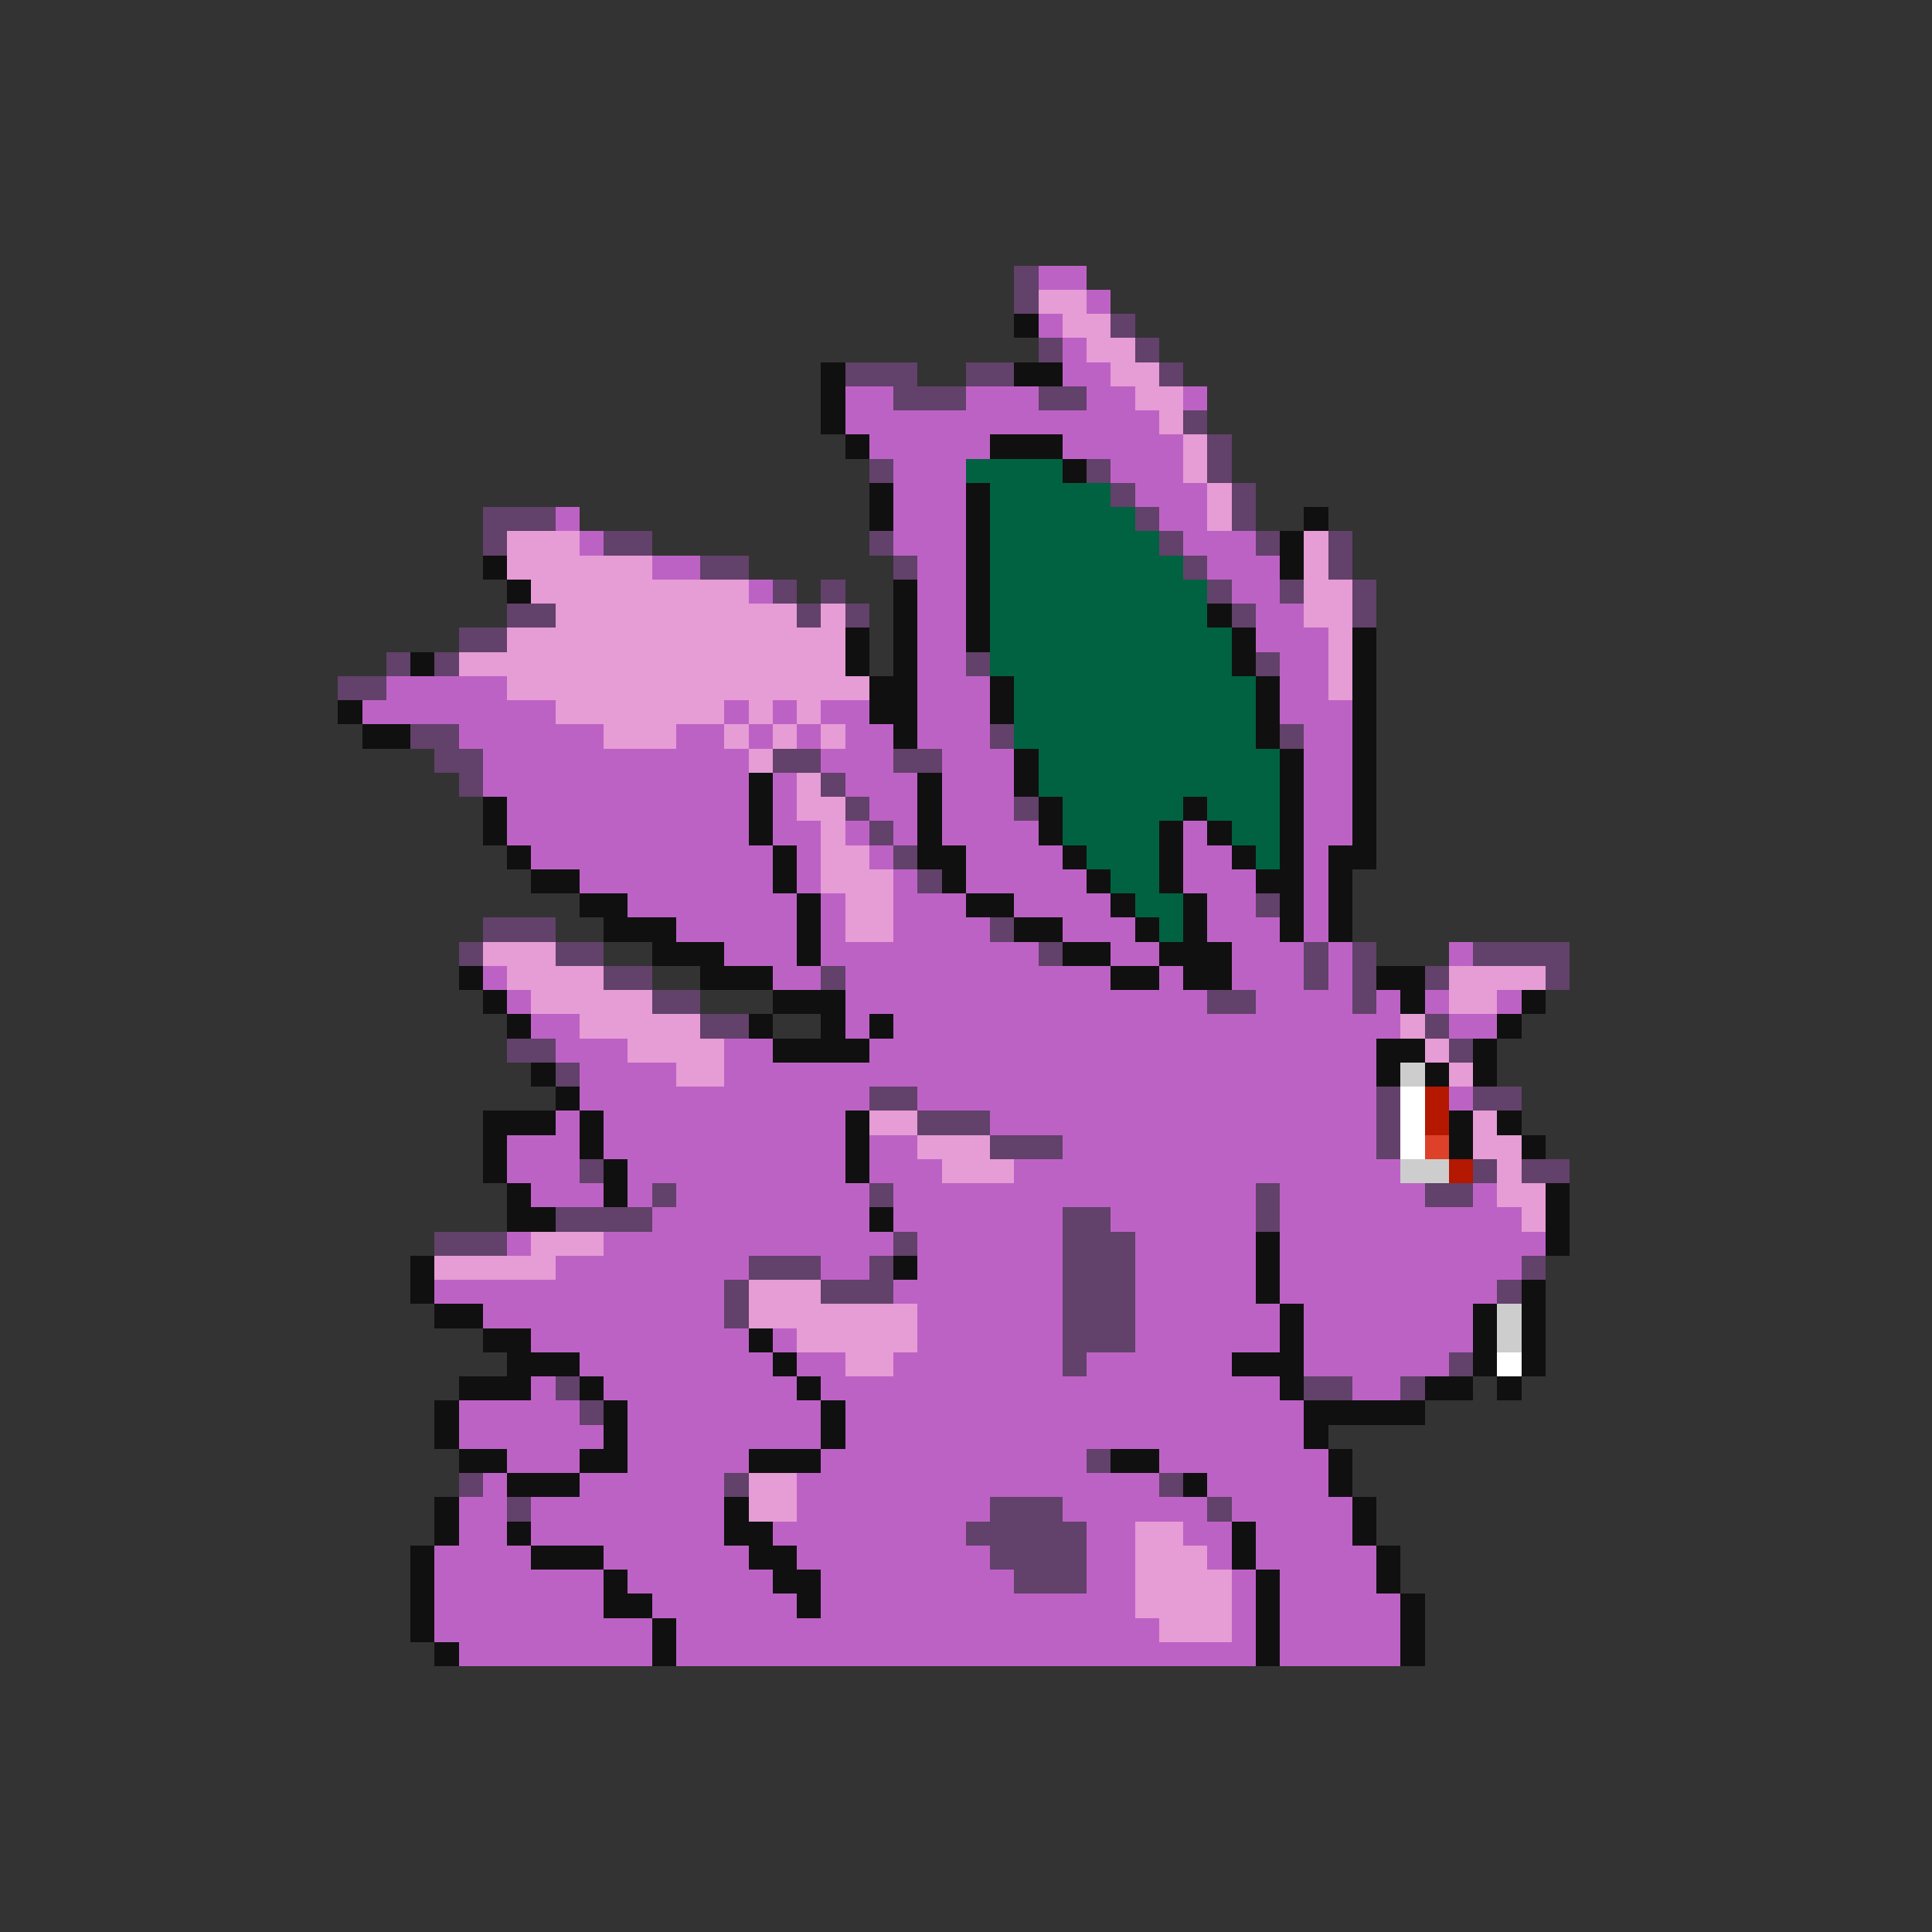 <svg xmlns="http://www.w3.org/2000/svg" viewBox="0 -0.5 80 80" shape-rendering="crispEdges">
<rect x="0" y="-0.5" width="80" height="80" fill="#333333" stroke="none"/>
<path stroke="#62416a" d="M42 11h1M42 12h1M46 13h1M43 14h1M47 14h1M35 15h3M40 15h2M48 15h1M37 16h3M43 16h2M49 17h1M50 18h1M36 19h1M45 19h1M50 19h1M46 20h1M51 20h1M20 21h3M47 21h1M51 21h1M20 22h1M25 22h2M36 22h1M48 22h1M52 22h1M55 22h1M29 23h2M37 23h1M49 23h1M55 23h1M32 24h1M34 24h1M50 24h1M53 24h1M56 24h1M21 25h2M33 25h1M35 25h1M51 25h1M56 25h1M19 26h2M16 27h1M18 27h1M40 27h1M52 27h1M14 28h2M17 30h2M41 30h1M53 30h1M18 31h2M32 31h2M37 31h2M19 32h1M34 32h1M35 33h1M42 33h1M36 34h1M37 35h1M38 36h1M52 37h1M20 38h3M41 38h1M19 39h1M23 39h2M43 39h1M54 39h1M56 39h1M61 39h4M25 40h2M34 40h1M54 40h1M56 40h1M59 40h1M64 40h1M27 41h2M50 41h2M56 41h1M29 42h2M59 42h1M21 43h2M60 43h1M23 44h1M36 45h2M57 45h1M61 45h2M38 46h3M57 46h1M41 47h3M57 47h1M24 48h1M61 48h1M63 48h2M27 49h1M36 49h1M52 49h1M59 49h2M23 50h4M44 50h2M52 50h1M18 51h3M37 51h1M44 51h3M31 52h3M36 52h1M44 52h3M63 52h1M30 53h1M34 53h3M44 53h3M62 53h1M30 54h1M44 54h3M44 55h3M44 56h1M60 56h1M23 57h1M54 57h2M58 57h1M24 58h1M45 60h1M19 61h1M30 61h1M48 61h1M21 62h1M41 62h3M50 62h1M40 63h5M41 64h4M42 65h3" />
<path stroke="#bd62c5" d="M43 11h2M45 12h1M43 13h1M44 14h1M44 15h2M35 16h2M40 16h3M45 16h2M49 16h1M35 17h13M36 18h5M44 18h5M37 19h3M46 19h3M37 20h3M47 20h3M23 21h1M37 21h3M48 21h2M24 22h1M37 22h3M49 22h3M27 23h2M38 23h2M50 23h3M31 24h1M38 24h2M51 24h2M38 25h2M52 25h2M38 26h2M52 26h3M38 27h2M53 27h2M16 28h5M38 28h3M53 28h2M15 29h8M30 29h1M32 29h1M34 29h2M38 29h3M53 29h3M19 30h6M28 30h2M31 30h1M33 30h1M35 30h2M38 30h3M54 30h2M20 31h11M34 31h3M39 31h3M54 31h2M20 32h11M32 32h1M35 32h3M39 32h3M54 32h2M21 33h10M32 33h1M36 33h2M39 33h3M54 33h2M21 34h10M32 34h2M35 34h1M37 34h1M39 34h4M49 34h1M54 34h2M22 35h10M33 35h1M36 35h1M40 35h4M49 35h2M54 35h1M24 36h8M33 36h1M37 36h1M40 36h5M49 36h3M54 36h1M26 37h7M34 37h1M37 37h3M42 37h4M50 37h2M54 37h1M28 38h5M34 38h1M37 38h4M44 38h3M50 38h3M54 38h1M30 39h3M34 39h9M46 39h2M51 39h3M55 39h1M60 39h1M20 40h1M32 40h2M35 40h11M48 40h1M51 40h3M55 40h1M21 41h1M35 41h15M52 41h4M57 41h1M59 41h1M62 41h1M22 42h2M35 42h1M37 42h21M60 42h2M23 43h3M30 43h2M36 43h21M24 44h4M30 44h27M24 45h12M38 45h19M60 45h1M23 46h1M25 46h10M41 46h16M21 47h3M25 47h10M36 47h2M44 47h13M21 48h3M26 48h9M36 48h3M42 48h16M22 49h3M26 49h1M28 49h8M37 49h15M53 49h6M61 49h1M27 50h9M37 50h7M46 50h6M53 50h10M21 51h1M25 51h12M38 51h6M47 51h5M53 51h11M23 52h8M34 52h2M38 52h6M47 52h5M53 52h10M18 53h12M37 53h7M47 53h5M53 53h9M20 54h10M38 54h6M47 54h6M54 54h7M22 55h9M32 55h1M38 55h6M47 55h6M54 55h7M24 56h8M33 56h2M37 56h7M45 56h6M54 56h6M22 57h1M25 57h8M34 57h19M56 57h2M19 58h5M26 58h8M35 58h19M19 59h6M26 59h8M35 59h19M21 60h3M26 60h5M34 60h11M48 60h7M20 61h1M24 61h6M33 61h15M50 61h5M19 62h2M22 62h8M33 62h8M44 62h6M51 62h5M19 63h2M22 63h8M32 63h8M45 63h2M49 63h2M52 63h4M18 64h4M25 64h6M33 64h8M45 64h2M50 64h1M52 64h5M18 65h7M26 65h6M34 65h8M45 65h2M51 65h1M53 65h4M18 66h7M27 66h6M34 66h13M51 66h1M53 66h5M18 67h9M28 67h20M51 67h1M53 67h5M19 68h8M28 68h24M53 68h5" />
<path stroke="#e69cd5" d="M43 12h2M44 13h2M45 14h2M46 15h2M47 16h2M48 17h1M49 18h1M49 19h1M50 20h1M50 21h1M21 22h3M54 22h1M21 23h6M54 23h1M22 24h9M54 24h2M23 25h10M34 25h1M54 25h2M21 26h14M55 26h1M19 27h16M55 27h1M21 28h15M55 28h1M23 29h7M31 29h1M33 29h1M25 30h3M30 30h1M32 30h1M34 30h1M31 31h1M33 32h1M33 33h2M34 34h1M34 35h2M34 36h3M35 37h2M35 38h2M20 39h3M21 40h4M60 40h4M22 41h5M60 41h2M24 42h5M58 42h1M26 43h4M59 43h1M28 44h2M60 44h1M36 46h2M61 46h1M38 47h3M61 47h2M39 48h3M62 48h1M62 49h2M63 50h1M22 51h3M18 52h5M31 53h3M31 54h7M33 55h5M35 56h2M31 61h2M31 62h2M47 63h2M47 64h3M47 65h4M47 66h4M48 67h3" />
<path stroke="#101010" d="M42 13h1M34 15h1M42 15h2M34 16h1M34 17h1M35 18h1M41 18h3M44 19h1M36 20h1M40 20h1M36 21h1M40 21h1M54 21h1M40 22h1M53 22h1M20 23h1M40 23h1M53 23h1M21 24h1M37 24h1M40 24h1M37 25h1M40 25h1M50 25h1M35 26h1M37 26h1M40 26h1M51 26h1M56 26h1M17 27h1M35 27h1M37 27h1M51 27h1M56 27h1M36 28h2M41 28h1M52 28h1M56 28h1M14 29h1M36 29h2M41 29h1M52 29h1M56 29h1M15 30h2M37 30h1M52 30h1M56 30h1M42 31h1M53 31h1M56 31h1M31 32h1M38 32h1M42 32h1M53 32h1M56 32h1M20 33h1M31 33h1M38 33h1M43 33h1M49 33h1M53 33h1M56 33h1M20 34h1M31 34h1M38 34h1M43 34h1M48 34h1M50 34h1M53 34h1M56 34h1M21 35h1M32 35h1M38 35h2M44 35h1M48 35h1M51 35h1M53 35h1M55 35h2M22 36h2M32 36h1M39 36h1M45 36h1M48 36h1M52 36h2M55 36h1M24 37h2M33 37h1M40 37h2M46 37h1M49 37h1M53 37h1M55 37h1M25 38h3M33 38h1M42 38h2M47 38h1M49 38h1M53 38h1M55 38h1M27 39h3M33 39h1M44 39h2M48 39h3M19 40h1M29 40h3M46 40h2M49 40h2M57 40h2M20 41h1M32 41h3M58 41h1M63 41h1M21 42h1M31 42h1M34 42h1M36 42h1M62 42h1M32 43h4M57 43h2M61 43h1M22 44h1M57 44h1M59 44h1M61 44h1M23 45h1M20 46h3M24 46h1M35 46h1M60 46h1M62 46h1M20 47h1M24 47h1M35 47h1M60 47h1M63 47h1M20 48h1M25 48h1M35 48h1M21 49h1M25 49h1M64 49h1M21 50h2M36 50h1M64 50h1M52 51h1M64 51h1M17 52h1M37 52h1M52 52h1M17 53h1M52 53h1M63 53h1M18 54h2M53 54h1M61 54h1M63 54h1M20 55h2M31 55h1M53 55h1M61 55h1M63 55h1M21 56h3M32 56h1M51 56h3M61 56h1M63 56h1M19 57h3M24 57h1M33 57h1M53 57h1M59 57h2M62 57h1M18 58h1M25 58h1M34 58h1M54 58h5M18 59h1M25 59h1M34 59h1M54 59h1M19 60h2M24 60h2M31 60h3M46 60h2M55 60h1M21 61h3M49 61h1M55 61h1M18 62h1M30 62h1M56 62h1M18 63h1M21 63h1M30 63h2M51 63h1M56 63h1M17 64h1M22 64h3M31 64h2M51 64h1M57 64h1M17 65h1M25 65h1M32 65h2M52 65h1M57 65h1M17 66h1M25 66h2M33 66h1M52 66h1M58 66h1M17 67h1M27 67h1M52 67h1M58 67h1M18 68h1M27 68h1M52 68h1M58 68h1" />
<path stroke="#006241" d="M40 19h4M41 20h5M41 21h6M41 22h7M41 23h8M41 24h9M41 25h9M41 26h10M41 27h10M42 28h10M42 29h10M42 30h10M43 31h10M43 32h10M44 33h5M50 33h3M44 34h4M51 34h2M45 35h3M52 35h1M46 36h2M47 37h2M48 38h1" />
<path stroke="#cdcdcd" d="M58 44h1M58 48h2M62 54h1M62 55h1" />
<path stroke="#ffffff" d="M58 45h1M58 46h1M58 47h1M62 56h1" />
<path stroke="#b41800" d="M59 45h1M59 46h1M60 48h1" />
<path stroke="#de4129" d="M59 47h1" />
</svg>